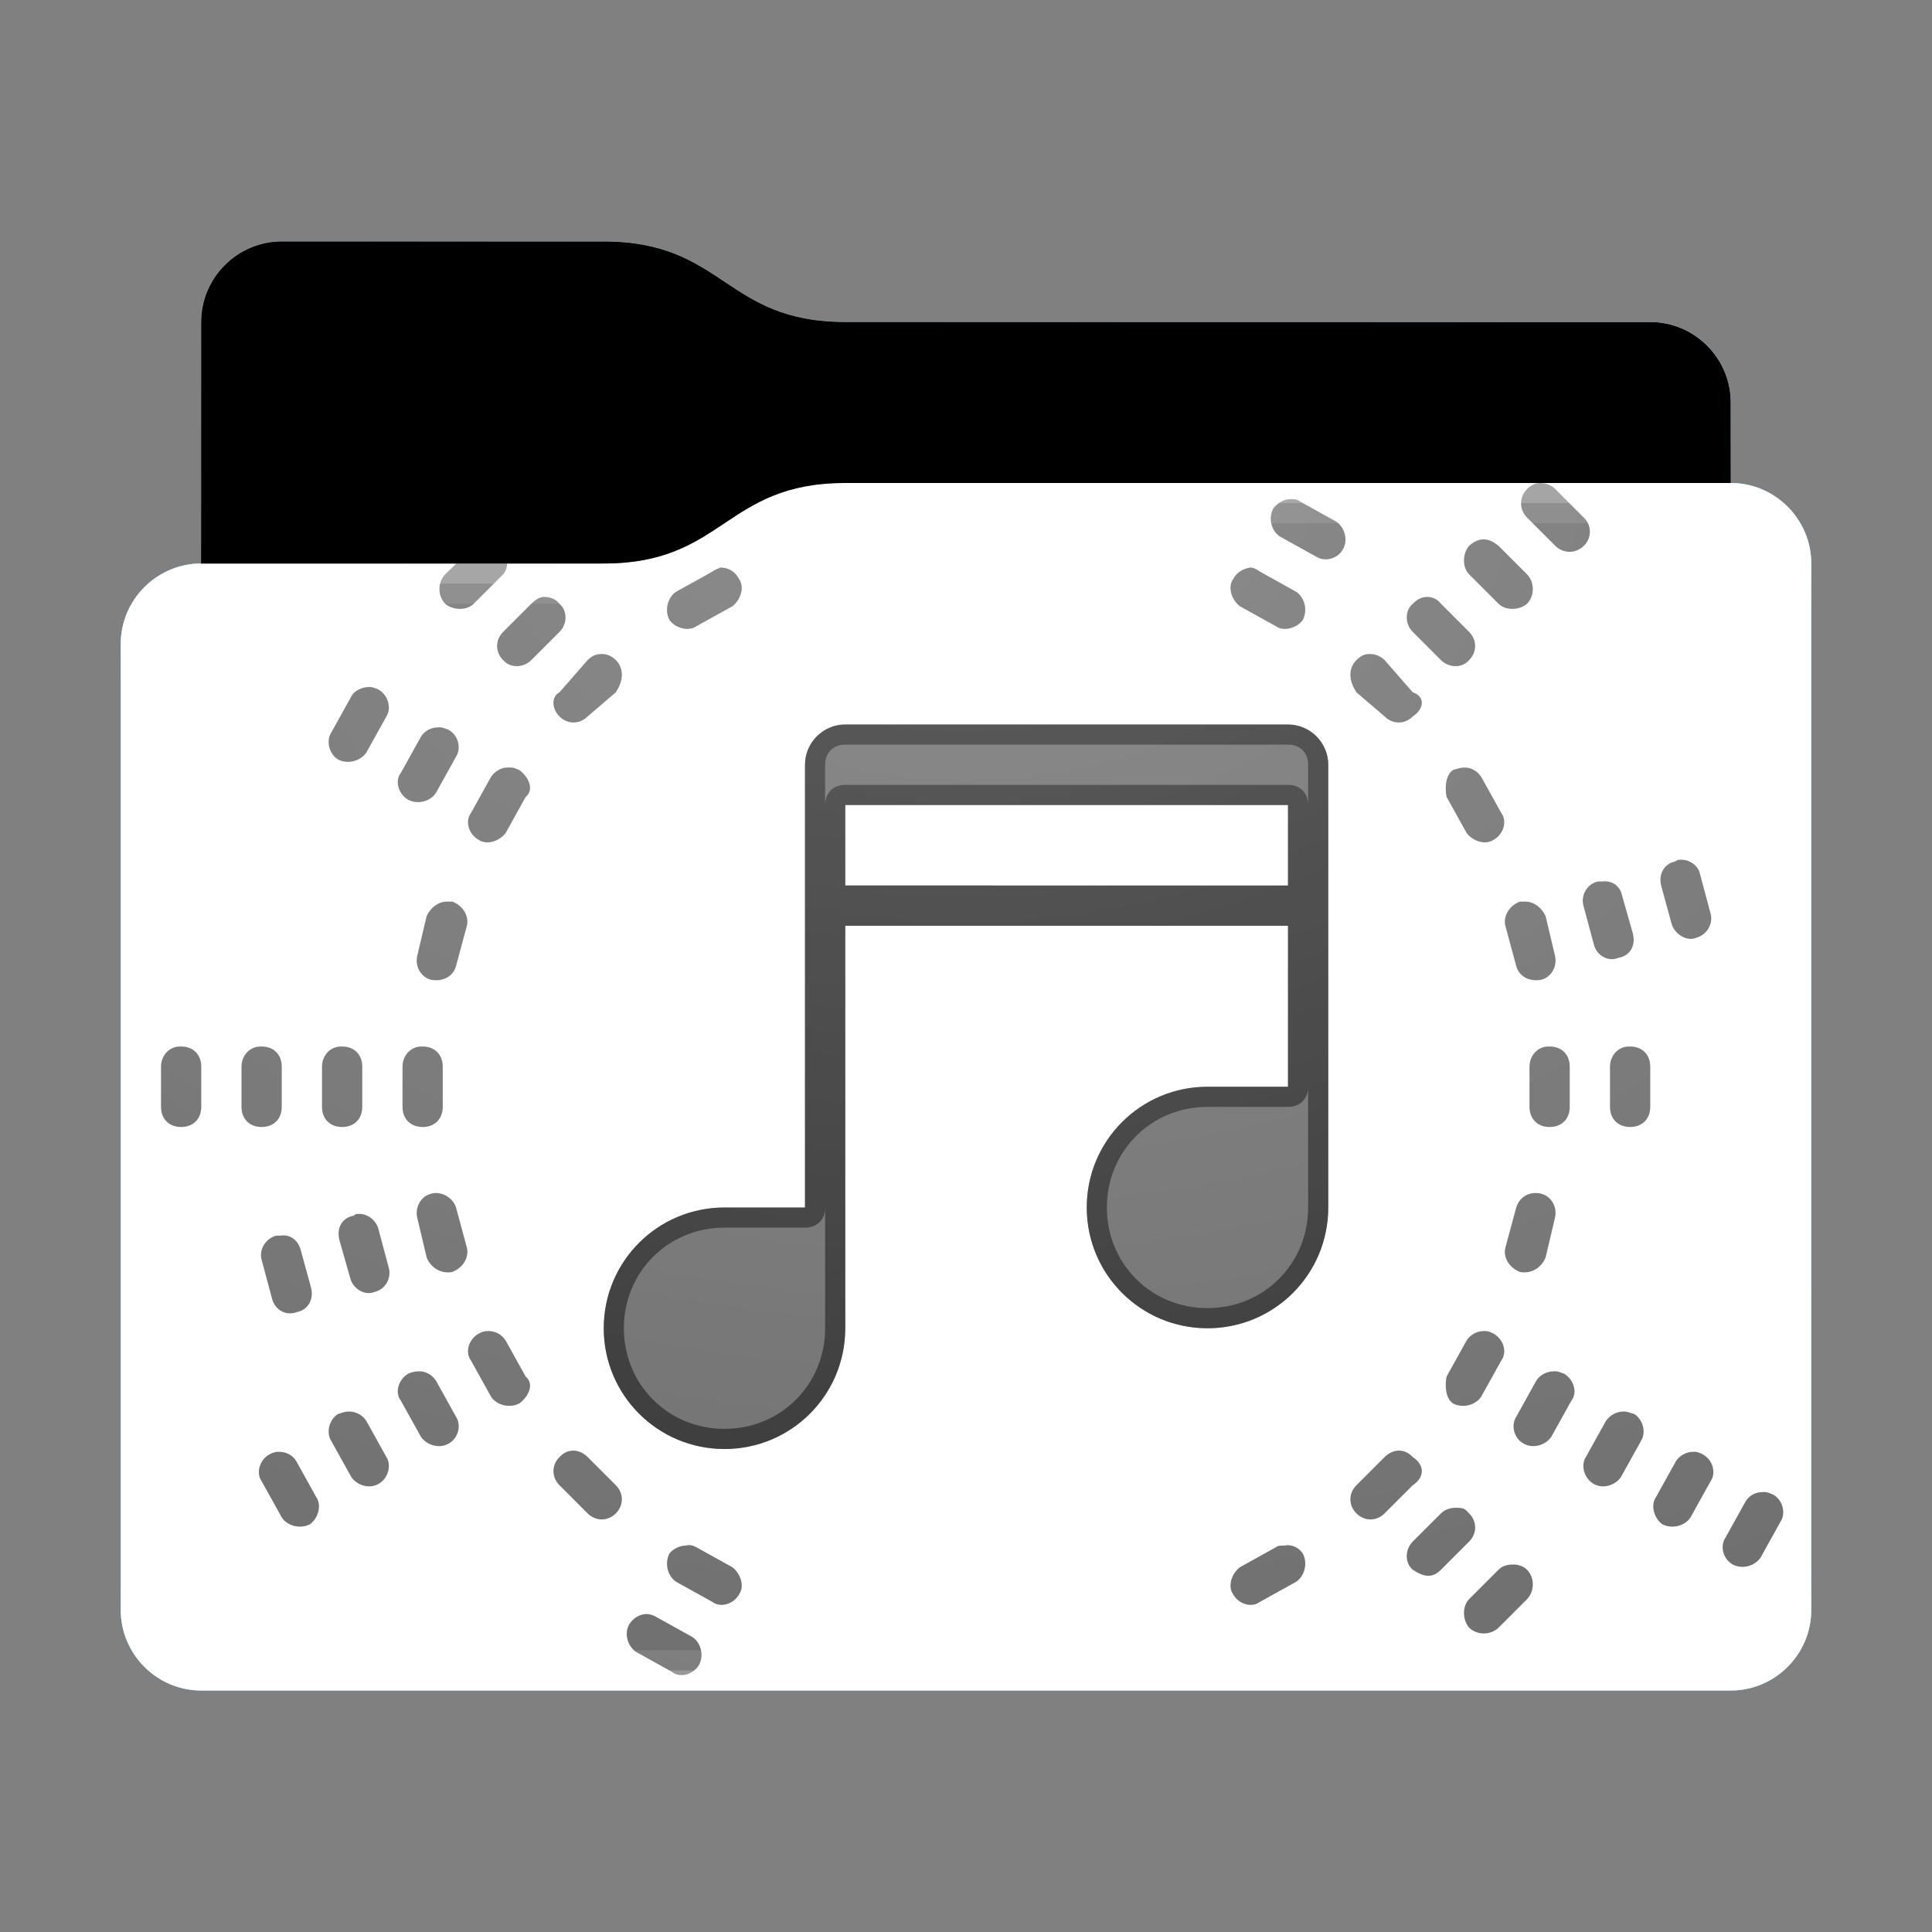 <svg height="48" version="1.1" width="48" xmlns="http://www.w3.org/2000/svg" xmlns:svg="http://www.w3.org/2000/svg" xmlns:xlink="http://www.w3.org/1999/xlink">
<rect width="100%" height="100%" fill="#808080" stroke="none"/>
<defs id="primary-definitions">
<style id="current-color-scheme" type="text/css">
      .ColorScheme-Text           { color:#fff; }
      .ColorScheme-Background     { color:#111; }
      .ColorScheme-Highlight      { color:#3daefd; }
      .ColorScheme-ViewBackground { color:#000; }
      .ColorScheme-PositiveText   { color:#27ae60; }
      .ColorScheme-NeutralText    { color:#f67400; }
      .ColorScheme-NegativeText   { color:#da4453; }
    </style>
<style id="extended-color-scheme" type="text/css">
      .ExScheme-Black     { color:#3e3e3e; }
      .ExScheme-White     { color:#fcfcfc; }
      .ExScheme-Grey-1    { color:#cfd5d5; }
      .ExScheme-Grey-2    { color:#909c9c; }
      .ExScheme-Grey-3    { color:#536161; }
      .ExScheme-Red-1     { color:#ffafa5; }
      .ExScheme-Red-2     { color:#bf4231; }
      .ExScheme-Red-3     { color:#4d2f2b; }
      .ExScheme-Green-1   { color:#abf9c7; }
      .ExScheme-Green-2   { color:#3bb566; }
      .ExScheme-Green-3   { color:#377d50; }
      .ExScheme-Blue-1    { color:#abdaf9; }
      .ExScheme-Blue-2    { color:#3daefd; }
      .ExScheme-Blue-3    { color:#2b3c4d; }
      .ExScheme-Yellow-1  { color:#faffa5; }
      .ExScheme-Yellow-2  { color:#cac726; }
      .ExScheme-Yellow-3  { color:#4b4d2b; }
      .ExScheme-Orange-1  { color:#ffdaa5; }
      .ExScheme-Orange-2  { color:#ff9701; }
      .ExScheme-Orange-3  { color:#4d372b; }
      .ExScheme-Brown-1   { color:#e9d6bb; }
      .ExScheme-Brown-2   { color:#997657; }
      .ExScheme-Brown-3   { color:#433a35; }
      .ExScheme-Purple-1  { color:#e2abf9; }
      .ExScheme-Purple-2  { color:#b401ff; }
      .ExScheme-Purple-3  { color:#432b4d; }
      .ExScheme-Cyan-1    { color:#b2f2e6; }
      .ExScheme-Cyan-2    { color:#31bfa6; }
      .ExScheme-Cyan-3    { color:#2b4d47; }
      .ExScheme-Magenta-1 { color:#f8a6d8; }
      .ExScheme-Magenta-2 { color:#f00091; }
      .ExScheme-Magenta-3 { color:#770048; }
    </style>
<linearGradient id="utt">
<stop offset="0"/>
<stop offset="1" stop-opacity="0"/>
</linearGradient>
<linearGradient id="utu">
<stop offset="0" stop-color="#fff"/>
<stop offset="1" stop-color="#fff" stop-opacity="0"/>
</linearGradient>
<style class="toggle-enable-crease" type="text/css">
        .folder-crease { display: none; }
    </style><style class="toggle-manilla-folders" type="text/css">
        .folder-manilla { display: none; }
    </style><radialGradient cx=".5" cy="0" id="utv" r="1" xlink:href="#utu"/><linearGradient id="utw" xlink:href="#utt" y1="1" y2=".5"/><path d="M 7,6 C 5.9,6 5,6.9 5,8 v 2 4 c -1.1,0 -2,.9 -2,2 v 24 c 0,1.1 .9,2 2,2 h 38 c 1.1,0 2,-.9 2,-2 V 25 16 14 c 0,-1.1 -.9,-2 -2,-2 V 10 C 43,8.9 42.1,8 41,8 H 21 C 18,8 18,6 15,6 Z" id="utx"></path><path d="M 7,6 C 5.9,6 5,6.9 5,8 v 2 4 h 10 c 3,0 3,-2 6,-2 H 43 V 10 C 43,8.9 42.1,8 41,8 H 21 C 18,8 18,6 15,6 Z" id="uty"></path></defs>
<g id="content" transform="translate(0,0)"><use class="folder-manilla ExScheme-Brown-1" fill="currentColor" href="#utx"></use><use class="toggle-manilla-folders ColorScheme-Highlight" fill="currentColor" href="#utx" id="primary-color"></use><use class="ColorScheme-Text" fill="currentColor" href="#utx" opacity=".1"></use><g id="panorama" transform="translate(3,12)"><path class="ColorScheme-Background" d="m 18,6 c -.55,0 -1,.45 -1,1 v 11 h -2 c -1.66,0 -3,1.34 -3,3 0,1.66 1.34,3 3,3 1.66,0 3,-1.34 3,-3 V 11 h 11 v 4 h -2 c -1.66,0 -3,1.34 -3,3 0,1.66 1.34,3 3,3 1.66,0 3,-1.34 3,-3 V 7 C 30,6.45 29.55,6 29,6 Z m 0,2 h 11 v 2 H 18 Z" fill="currentColor" opacity=".6" stop-color="#000000"/><path class="ColorScheme-Background" d="m 18,6 c -.55,0 -1,.45 -1,1 v 11 h -2 c -1.66,0 -3,1.34 -3,3 0,1.66 1.34,3 3,3 1.66,0 3,-1.34 3,-3 V 11 h 11 v 4 h -2 c -1.66,0 -3,1.34 -3,3 0,1.66 1.34,3 3,3 1.66,0 3,-1.34 3,-3 V 7 C 30,6.45 29.55,6 29,6 Z m 0,0.5 h 11 c .3,0 0.5,.2 0.5,0.5 V 8 C 29.5,7.7 29.3,7.5 29,7.5 H 18 C 17.7,7.5 17.5,7.7 17.5,8 V 7 C 17.5,6.7 17.7,6.5 18,6.5 Z M 18,8 h 11 v 2 H 18 Z m 11.5,7 v 3 c 0,1.4 -1.1,2.5 -2.5,2.5 -1.4,0 -2.5,-1.1 -2.5,-2.5 0,-1.4 1.1,-2.5 2.5,-2.5 h 2 c .3,-2.8e-5 .5,-.2 0.5,-0.5 z m -12,3 v 3 c 0,1.4 -1.1,2.5 -2.5,2.5 -1.4,0 -2.5,-1.1 -2.5,-2.5 0,-1.4 1.1,-2.5 2.5,-2.5 h 2 c .3,-2.8e-5 .5,-.2 0.5,-0.5 z" fill="currentColor" opacity=".6"/><path class="ColorScheme-Background" d="M 35.26 0 C 35.14 0 35.03 .06 34.94 .15 C 34.74 .35 34.74 .66 34.94 .86 L 35.64 1.56 C 35.84 1.76 36.15 1.76 36.35 1.56 C 36.55 1.37 36.55 1.05 36.35 .86 L 35.64 .15 C 35.54 .05 35.4 -0 35.26 0 z M 29.06 .4 C 28.9 .4 28.73 .5 28.63 .64 C 28.5 .9 28.6 1.2 28.8 1.33 L 29.7 1.83 C 29.9 1.96 30.23 1.9 30.37 1.64 C 30.5 1.4 30.4 1.1 30.2 .96 L 29.3 .46 C 29.23 .4 29.15 .4 29.06 .4 z M 33.85 1.4 C 33.73 1.4 33.6 1.47 33.5 1.56 C 33.33 1.76 33.33 2.1 33.5 2.27 L 34.23 3 C 34.4 3.17 34.74 3.17 34.94 3 C 35.13 2.8 35.13 2.47 34.94 2.27 L 34.23 1.56 C 34.1 1.46 34 1.4 33.85 1.4 z M 13.2 1.87 C 13.17 1.87 13.14 1.9 13.1 1.9 C 13.14 1.9 13.17 1.87 13.2 1.87 z M 8.34 2 L 8.06 2.27 C 7.87 2.47 7.87 2.8 8.06 3 C 8.26 3.17 8.6 3.17 8.77 3 L 9.5 2.27 C 9.56 2.2 9.6 2.1 9.6 2 L 8.34 2 z M 14.9 2.1 C 14.84 2.13 14.76 2.15 14.7 2.2 L 13.8 2.7 C 13.6 2.83 13.5 3.14 13.63 3.4 C 13.77 3.6 14.1 3.7 14.3 3.56 L 15.2 3.06 C 15.4 2.9 15.5 2.6 15.37 2.4 C 15.27 2.2 15.1 2.1 14.9 2.1 z M 28.06 2.1 C 27.9 2.13 27.73 2.2 27.63 2.4 C 27.5 2.6 27.6 2.9 27.8 3.06 L 28.7 3.56 C 28.9 3.7 29.23 3.6 29.37 3.4 C 29.5 3.14 29.4 2.83 29.2 2.7 L 28.3 2.2 C 28.23 2.15 28.15 2.1 28.06 2.1 z M 10.5 2.83 C 10.4 2.84 10.3 2.9 10.2 3 L 9.5 3.7 C 9.3 3.9 9.3 4.2 9.5 4.4 C 9.67 4.6 10 4.6 10.2 4.4 L 10.9 3.7 C 11.1 3.5 11.1 3.17 10.9 3 C 10.8 2.87 10.65 2.83 10.5 2.83 z M 32.44 2.83 C 32.3 2.84 32.2 2.9 32.1 3 C 31.9 3.17 31.9 3.5 32.1 3.7 L 32.8 4.4 C 33 4.6 33.33 4.6 33.5 4.4 C 33.7 4.2 33.7 3.9 33.5 3.7 L 32.8 3 C 32.7 2.87 32.57 2.83 32.44 2.83 z M 11.93 4.25 C 11.8 4.25 11.7 4.3 11.6 4.4 L 10.9 5.2 C 10.7 5.3 10.7 5.6 10.9 5.8 C 11.1 6 11.4 6 11.6 5.8 L 12.3 5.2 C 12.5 4.9 12.5 4.6 12.3 4.4 C 12.2 4.3 12.07 4.24 11.93 4.25 z M 31 4.25 C 30.9 4.25 30.8 4.3 30.7 4.4 C 30.5 4.6 30.5 4.9 30.7 5.2 L 31.4 5.8 C 31.6 6 31.9 6 32.1 5.8 C 32.4 5.6 32.4 5.3 32.1 5.2 L 31.4 4.4 C 31.3 4.3 31.16 4.24 31 4.25 z M 6.15 5.07 C 6 5.07 5.8 5.16 5.73 5.3 L 5.23 6.2 C 5.1 6.4 5.17 6.73 5.4 6.87 C 5.65 7 5.96 6.9 6.1 6.7 L 6.6 5.8 C 6.73 5.6 6.65 5.27 6.4 5.13 C 6.33 5.1 6.24 5.06 6.15 5.07 z M 7.9 6.07 C 7.7 6.07 7.55 6.16 7.46 6.3 L 6.96 7.2 C 6.8 7.4 6.9 7.73 7.14 7.87 C 7.4 8 7.7 7.9 7.83 7.7 L 8.33 6.8 C 8.46 6.6 8.4 6.27 8.14 6.13 C 8.06 6.1 7.97 6.06 7.9 6.07 z M 9.6 7.07 C 9.45 7.07 9.3 7.16 9.2 7.3 L 8.7 8.2 C 8.55 8.4 8.64 8.73 8.9 8.87 C 9.1 9 9.4 8.9 9.56 8.7 L 10.06 7.8 C 10.3 7.6 10.1 7.27 9.9 7.13 C 9.8 7.1 9.8 7.06 9.6 7.07 z M 33.36 7.07 C 33.3 7.07 33.2 7.1 33.1 7.13 C 32.9 7.27 32.9 7.6 32.94 7.8 L 33.44 8.7 C 33.6 8.9 33.9 9 34.1 8.87 C 34.36 8.73 34.45 8.4 34.3 8.2 L 33.8 7.3 C 33.7 7.15 33.54 7.06 33.36 7.07 z M 38.75 9.36 C 38.7 9.36 38.67 9.36 38.63 9.4 C 38.36 9.45 38.2 9.7 38.27 10 L 38.53 10.95 C 38.6 11.2 38.9 11.4 39.14 11.3 C 39.4 11.23 39.57 10.96 39.5 10.7 L 39.24 9.73 C 39.2 9.5 38.97 9.35 38.75 9.36 z M 36.8 9.9 C 36.8 9.9 36.74 9.9 36.7 9.9 C 36.43 9.96 36.27 10.24 36.34 10.5 L 36.6 11.47 C 36.67 11.74 36.95 11.9 37.2 11.8 C 37.5 11.75 37.64 11.5 37.57 11.2 L 37.3 10.25 C 37.25 10 37.04 9.87 36.8 9.9 z M 8.1 10.4 C 7.9 10.4 7.7 10.54 7.6 10.76 L 7.37 11.73 C 7.3 12 7.45 12.27 7.7 12.34 C 8 12.4 8.26 12.26 8.33 12 L 8.6 11 C 8.66 10.76 8.5 10.5 8.24 10.4 C 8.2 10.4 8.15 10.4 8.1 10.4 z M 34.9 10.4 C 34.85 10.4 34.8 10.4 34.76 10.4 C 34.5 10.5 34.34 10.76 34.4 11 L 34.67 12 C 34.74 12.26 35 12.4 35.3 12.34 C 35.55 12.27 35.7 12 35.63 11.73 L 35.4 10.76 C 35.3 10.54 35.1 10.4 34.9 10.4 z M 1.47 14 C 1.2 14 1 14.23 1 14.5 L 1 15.5 C 1 15.8 1.2 16 1.5 16 C 1.8 16 2 15.8 2 15.5 L 2 14.5 C 2 14.2 1.8 14 1.5 14 C 1.5 14 1.5 14 1.47 14 z M 3.47 14 C 3.2 14 3 14.23 3 14.5 L 3 15.5 C 3 15.8 3.2 16 3.5 16 C 3.8 16 4 15.8 4 15.5 L 4 14.5 C 4 14.2 3.8 14 3.5 14 C 3.5 14 3.5 14 3.47 14 z M 5.47 14 C 5.2 14 5 14.23 5 14.5 L 5 15.5 C 5 15.8 5.2 16 5.5 16 C 5.8 16 6 15.8 6 15.5 L 6 14.5 C 6 14.2 5.8 14 5.5 14 C 5.5 14 5.5 14 5.47 14 z M 7.47 14 C 7.2 14 7 14.23 7 14.5 L 7 15.5 C 7 15.8 7.2 16 7.5 16 C 7.8 16 8 15.8 8 15.5 L 8 14.5 C 8 14.2 7.8 14 7.5 14 C 7.5 14 7.5 14 7.47 14 z M 35.47 14 C 35.2 14 35 14.23 35 14.5 L 35 15.5 C 35 15.8 35.2 16 35.5 16 C 35.8 16 36 15.8 36 15.5 L 36 14.5 C 36 14.2 35.8 14 35.5 14 C 35.5 14 35.5 14 35.47 14 z M 37.47 14 C 37.2 14 37 14.23 37 14.5 L 37 15.5 C 37 15.8 37.2 16 37.5 16 C 37.8 16 38 15.8 38 15.5 L 38 14.5 C 38 14.2 37.8 14 37.5 14 C 37.5 14 37.5 14 37.47 14 z M 7.8 17.64 C 7.8 17.64 7.75 17.65 7.7 17.66 C 7.45 17.73 7.3 18 7.37 18.27 L 7.6 19.24 C 7.7 19.5 7.97 19.66 8.24 19.6 C 8.5 19.5 8.66 19.24 8.6 19 L 8.33 18 C 8.27 17.8 8.05 17.63 7.8 17.64 z M 35.13 17.64 C 34.9 17.65 34.73 17.8 34.67 18 L 34.4 19 C 34.34 19.24 34.5 19.5 34.76 19.6 C 35.03 19.66 35.3 19.5 35.4 19.24 L 35.63 18.27 C 35.7 18 35.55 17.73 35.3 17.66 C 35.23 17.64 35.2 17.64 35.13 17.64 z M 5.9 18.16 C 5.85 18.16 5.8 18.17 5.8 18.2 C 5.5 18.25 5.36 18.5 5.43 18.8 L 5.7 19.75 C 5.76 20 6.04 20.2 6.3 20.1 C 6.57 20.04 6.73 19.76 6.66 19.5 L 6.4 18.53 C 6.34 18.3 6.1 18.14 5.9 18.16 z M 3.96 18.7 C 3.9 18.7 3.9 18.7 3.86 18.7 C 3.6 18.77 3.43 19.04 3.5 19.3 L 3.76 20.27 C 3.83 20.54 4.1 20.7 4.37 20.6 C 4.64 20.55 4.8 20.3 4.73 20 L 4.47 19.05 C 4.4 18.8 4.2 18.66 3.96 18.7 z M 9.1 21.07 C 9.03 21.07 8.95 21.1 8.9 21.13 C 8.64 21.27 8.55 21.6 8.7 21.8 L 9.2 22.7 C 9.33 22.9 9.64 23 9.9 22.87 C 10.1 22.73 10.3 22.4 10.06 22.2 L 9.56 21.3 C 9.46 21.15 9.3 21.06 9.1 21.07 z M 33.86 21.07 C 33.7 21.07 33.53 21.16 33.44 21.3 L 32.94 22.2 C 32.9 22.4 32.9 22.73 33.1 22.87 C 33.36 23 33.67 22.9 33.8 22.7 L 34.3 21.8 C 34.45 21.6 34.36 21.27 34.1 21.13 C 34.04 21.1 33.95 21.06 33.86 21.07 z M 7.4 22.07 C 7.3 22.07 7.2 22.1 7.14 22.13 C 6.9 22.27 6.8 22.6 6.96 22.8 L 7.46 23.7 C 7.6 23.9 7.9 24 8.14 23.87 C 8.4 23.73 8.46 23.4 8.33 23.2 L 7.83 22.3 C 7.73 22.15 7.56 22.06 7.4 22.07 z M 35.6 22.07 C 35.43 22.07 35.26 22.16 35.17 22.3 L 34.67 23.2 C 34.54 23.4 34.6 23.73 34.86 23.87 C 35.1 24 35.4 23.9 35.54 23.7 L 36.04 22.8 C 36.2 22.6 36.1 22.27 35.86 22.13 C 35.77 22.1 35.7 22.06 35.6 22.07 z M 5.65 23.07 C 5.57 23.07 5.5 23.1 5.4 23.13 C 5.17 23.27 5.1 23.6 5.23 23.8 L 5.73 24.7 C 5.87 24.9 6.17 25 6.4 24.87 C 6.65 24.73 6.73 24.4 6.6 24.2 L 6.1 23.3 C 6 23.15 5.83 23.06 5.65 23.07 z M 37.33 23.07 C 37.16 23.07 37 23.16 36.9 23.3 L 36.4 24.2 C 36.27 24.4 36.35 24.73 36.6 24.87 C 36.83 25 37.13 24.9 37.27 24.7 L 37.77 23.8 C 37.9 23.6 37.83 23.27 37.6 23.13 C 37.5 23.1 37.4 23.06 37.33 23.07 z M 11.25 24.04 C 11.1 24.04 11 24.1 10.9 24.2 C 10.7 24.4 10.7 24.7 10.9 24.9 L 11.6 25.6 C 11.8 25.8 12.1 25.8 12.3 25.6 C 12.5 25.4 12.5 25.1 12.3 24.9 L 11.6 24.2 C 11.5 24.1 11.37 24.04 11.25 24.04 z M 31.75 24.04 C 31.63 24.04 31.5 24.1 31.4 24.2 L 30.7 24.9 C 30.5 25.1 30.5 25.4 30.7 25.6 C 30.9 25.8 31.2 25.8 31.4 25.6 L 32.1 24.9 C 32.4 24.7 32.4 24.4 32.1 24.2 C 32 24.1 31.9 24.04 31.75 24.04 z M 3.9 24.07 C 3.84 24.07 3.75 24.1 3.7 24.13 C 3.44 24.27 3.36 24.6 3.5 24.8 L 4 25.7 C 4.13 25.9 4.44 26 4.7 25.87 C 4.9 25.73 5 25.4 4.86 25.2 L 4.36 24.3 C 4.27 24.15 4.1 24.06 3.9 24.07 z M 39.06 24.07 C 38.9 24.07 38.73 24.16 38.64 24.3 L 38.14 25.2 C 38 25.4 38.1 25.73 38.3 25.87 C 38.56 26 38.87 25.9 39 25.7 L 39.5 24.8 C 39.64 24.6 39.56 24.27 39.3 24.13 C 39.24 24.1 39.15 24.06 39.06 24.07 z M 40.8 25.07 C 40.6 25.07 40.46 25.16 40.37 25.3 L 39.87 26.2 C 39.73 26.4 39.8 26.73 40.05 26.87 C 40.3 27 40.6 26.9 40.74 26.7 L 41.24 25.8 C 41.37 25.6 41.3 25.27 41.05 25.13 C 40.97 25.1 40.9 25.06 40.8 25.07 z M 33.17 25.46 C 33.04 25.46 32.9 25.5 32.8 25.6 L 32.1 26.3 C 31.9 26.5 31.9 26.83 32.1 27 C 32.4 27.2 32.6 27.2 32.8 27 L 33.5 26.3 C 33.7 26.1 33.7 25.8 33.5 25.6 C 33.4 25.5 33.4 25.46 33.17 25.46 z M 14.03 26.4 C 13.87 26.4 13.7 26.5 13.63 26.6 C 13.5 26.86 13.6 27.17 13.8 27.3 L 14.7 27.8 C 14.9 27.95 15.23 27.86 15.37 27.6 C 15.5 27.4 15.4 27.1 15.2 26.94 L 14.3 26.44 C 14.23 26.4 14.13 26.37 14.03 26.4 z M 28.9 26.4 C 28.8 26.4 28.75 26.4 28.7 26.44 L 27.8 26.94 C 27.6 27.1 27.5 27.4 27.63 27.6 C 27.77 27.86 28.1 27.95 28.3 27.8 L 29.2 27.3 C 29.4 27.17 29.5 26.86 29.37 26.6 C 29.27 26.45 29.1 26.36 28.9 26.4 z M 34.6 26.87 C 34.45 26.87 34.33 26.9 34.23 27 L 33.5 27.73 C 33.33 27.9 33.33 28.24 33.5 28.44 C 33.7 28.63 34.03 28.63 34.23 28.44 L 34.94 27.73 C 35.13 27.53 35.13 27.2 34.94 27 C 34.84 26.9 34.7 26.87 34.6 26.87 z M 13.06 28.1 C 12.9 28.1 12.73 28.2 12.63 28.36 C 12.5 28.6 12.6 28.9 12.8 29.04 L 13.7 29.54 C 13.9 29.7 14.23 29.6 14.37 29.36 C 14.5 29.1 14.4 28.8 14.2 28.67 L 13.3 28.17 C 13.23 28.13 13.15 28.1 13.06 28.1 z " fill="currentColor" opacity=".6" stop-color="#000000"/></g><use href="#uty" opacity=".4"></use><use class="toggle-flat-design" fill="url(#utw)" href="#uty" opacity=".1"></use><path class="toggle-flat-design" d="m 21,12 c -3,0 -3,2 -6,2 H 5 c -1.1,0 -2,.9 -2,2 v 24 c 0,1.1 .9,2 2,2 h 38 c 1.1,0 2,-.9 2,-2 V 25 16 14 c 0,-1.1 -.9,-2 -2,-2 z" fill="url(#utv)" opacity=".2"/><path class="folder-crease " d="m 3,33 v 1 H 4.5 C 4.8,34 5,33.8 5,33.5 5,33.2 4.8,33 4.5,33 Z m 40.5,0 c -.3,0 -0.5,.2 -0.5,0.5 0,.3 .2,0.5 0.5,0.5 H 45 v -1 z" opacity=".4"/><path class="ColorScheme-Text" d="m 3,39 v 1 c 0,1.1 .9,2 2,2 h 38 c 1.1,0 2,-.9 2,-2 v -1 c 0,1.1 -.9,2 -2,2 H 5 C 3.9,41 3,40.1 3,39 Z" fill="currentColor" opacity=".1"/><path class="ColorScheme-Text" d="M 3,39.5 V 40 c 0,1.1 .9,2 2,2 h 38 c 1.1,0 2,-.9 2,-2 v -0.5 c 0,1.1 -.9,2 -2,2 H 5 c -1.1,0 -2,-.9 -2,-2 z" fill="currentColor" opacity=".2"/><path d="m 21,12 c -3,0 -3,2 -6,2 H 5 c -1.1,0 -2,.9 -2,2 v 1 c 0,-1.1 .9,-2 2,-2 h 10 c 3,0 3,-2 6,-2 h 22 c 1.1,0 2,.9 2,2 v -1 c 0,-1.1 -.9,-2 -2,-2 z" fill="#fff" opacity=".1"/><path d="m 21,12 c -3,0 -3,2 -6,2 H 5 c -1.1,0 -2,.9 -2,2 v 0.5 c 0,-1.1 .9,-2 2,-2 h 10 c 3,0 3,-2 6,-2 h 22 c 1.1,0 2,.9 2,2 V 14 c 0,-1.1 -.9,-2 -2,-2 z" fill="#fff" opacity=".2"/><path d="m 21,11 c -3,0 -3,2 -6,2 H 5 v 1 h 10 c 3,0 3,-2 6,-2 h 22 v -1 z" opacity=".1"/><path d="m 21,11.5 c -3,0 -3,2 -6,2 H 5 V 14 h 10 c 3,0 3,-2 6,-2 h 22 v -0.5 z" opacity=".2"/></g>
</svg>